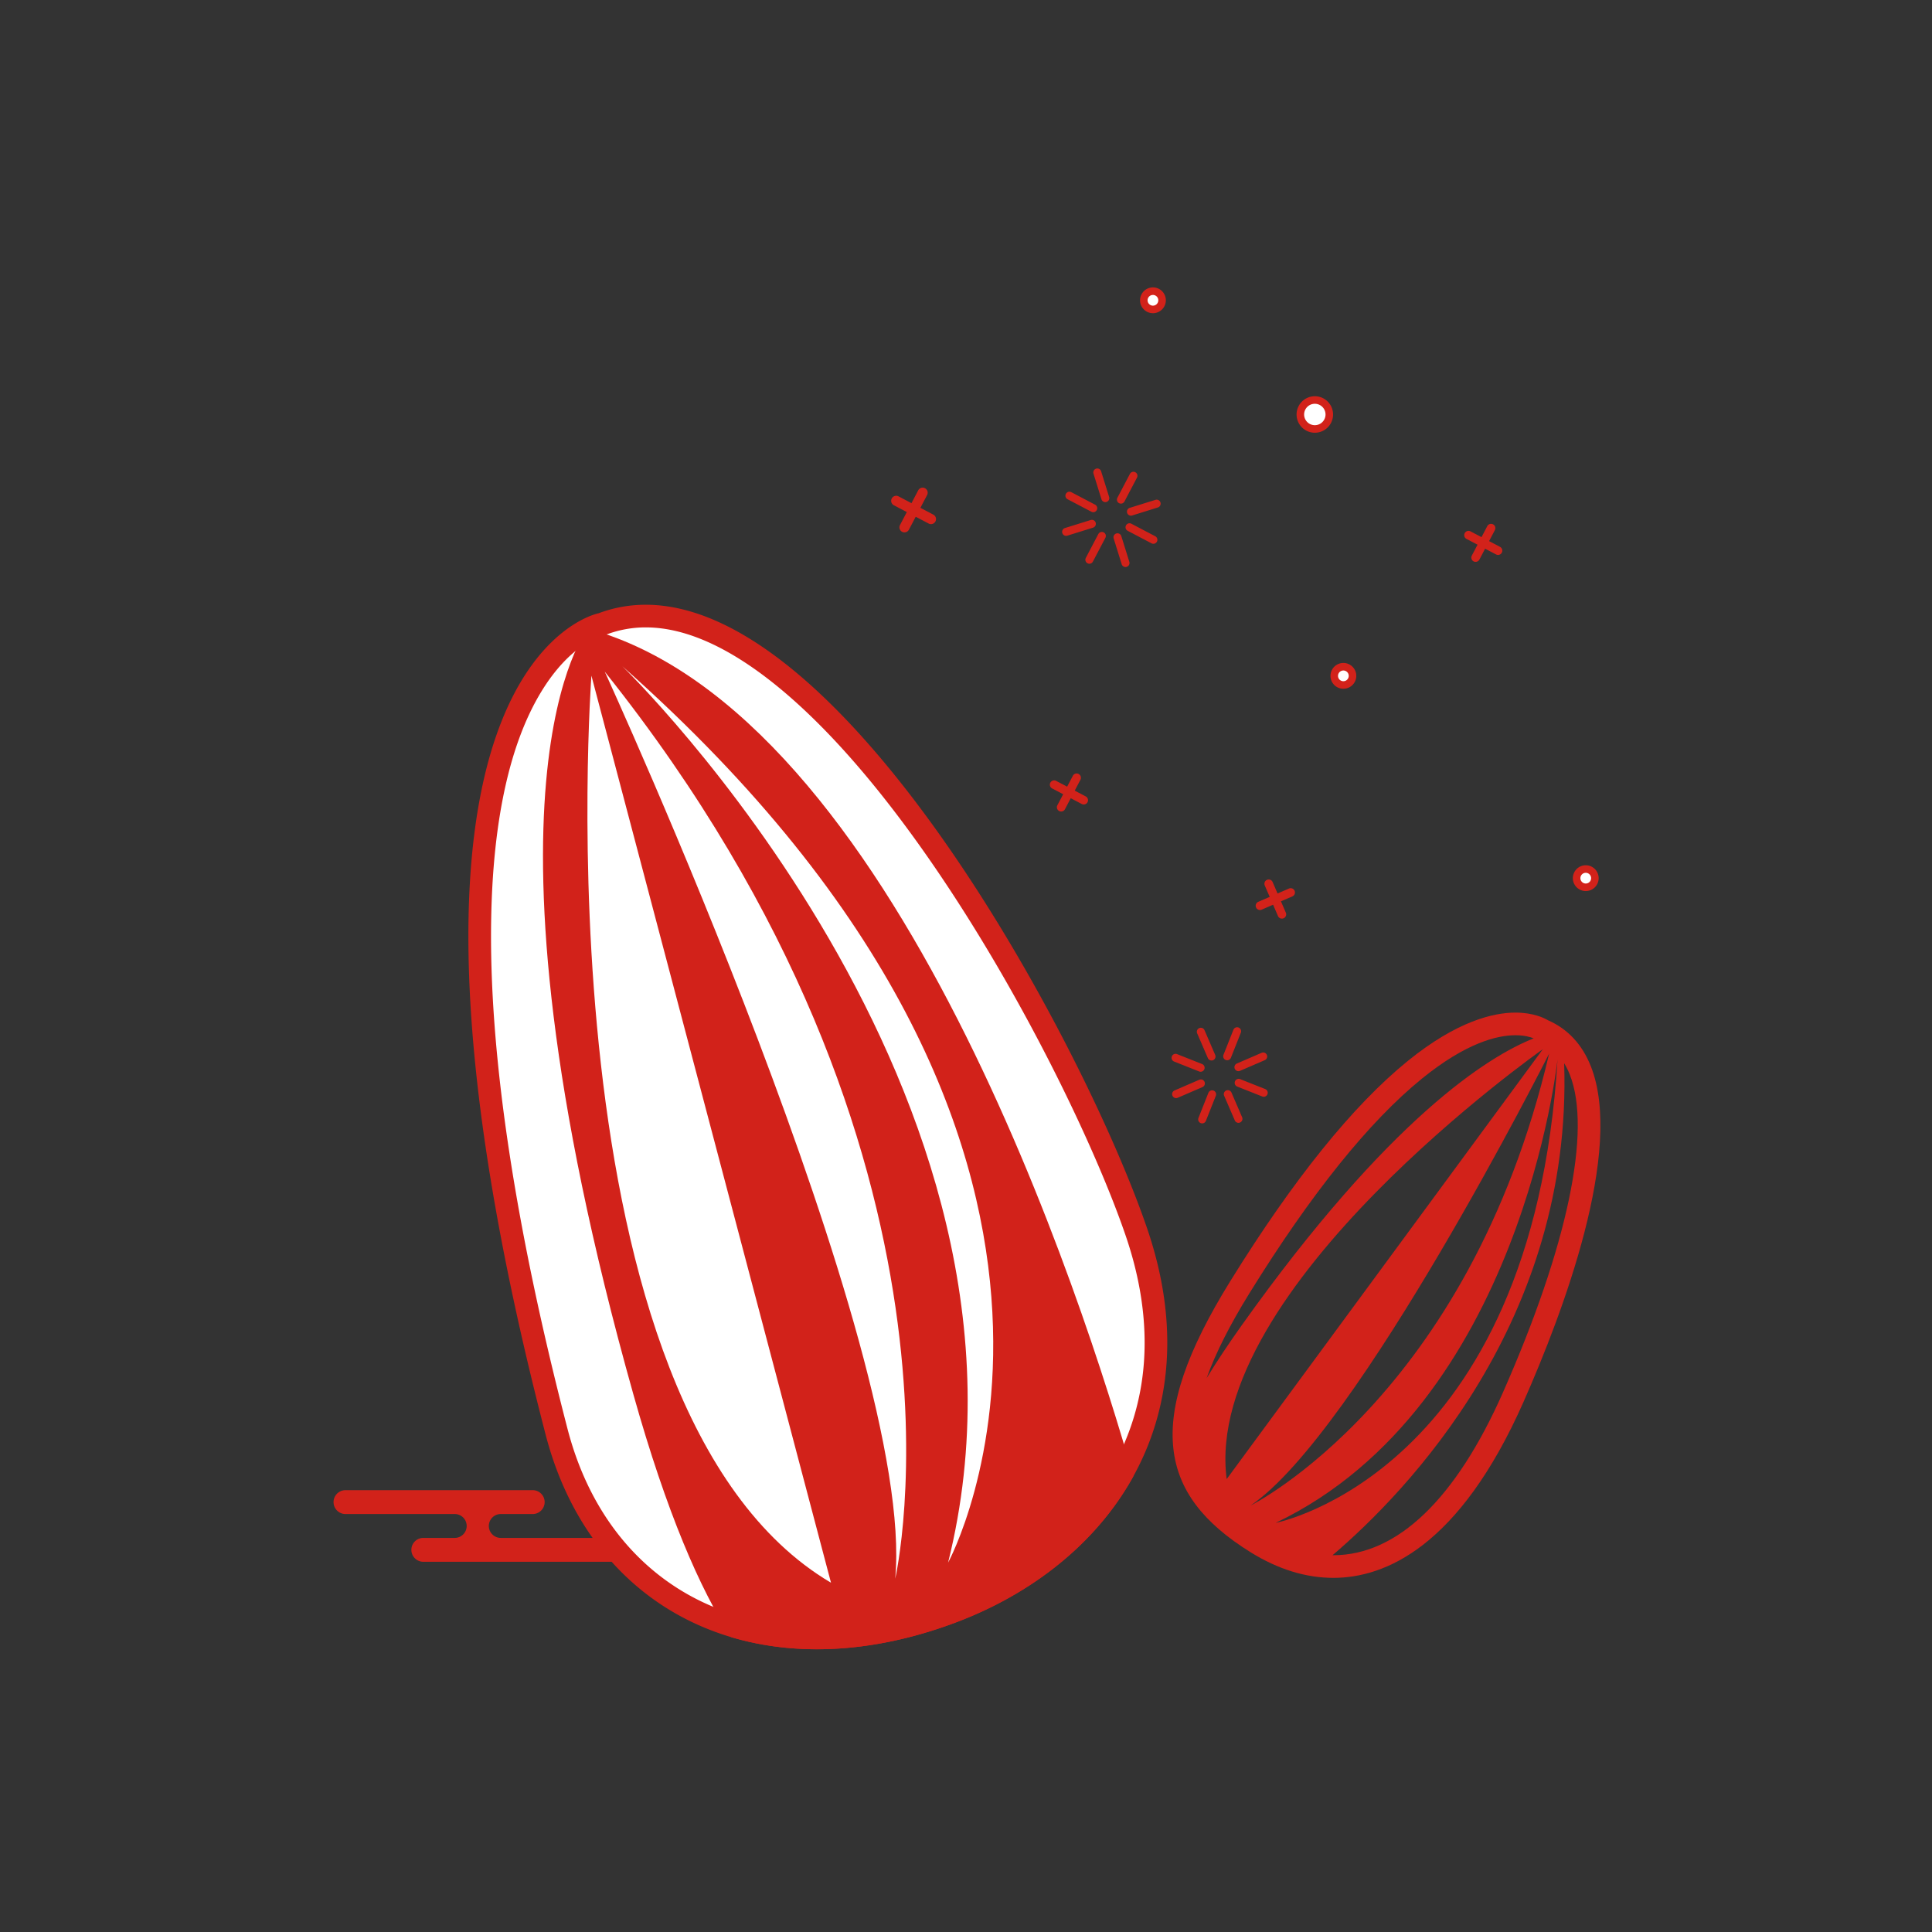 <?xml version="1.0" standalone="no"?><!DOCTYPE svg PUBLIC "-//W3C//DTD SVG 1.1//EN" "http://www.w3.org/Graphics/SVG/1.1/DTD/svg11.dtd"><svg t="1523585264228" class="icon" style="" viewBox="0 0 1024 1024" version="1.1" xmlns="http://www.w3.org/2000/svg" p-id="2676" xmlns:xlink="http://www.w3.org/1999/xlink" width="200" height="200"><rect x="0" y="0" width="1024" height="1024" fill="#333333" stroke="none"/><defs><style type="text/css"></style></defs><path d="M323.593 815.12h-58.176a6.326 6.326 0 0 1 0-12.652h16.929a6.326 6.326 0 1 0 0-12.652h-99.343a6.327 6.327 0 0 0 0 12.652h58.022a6.326 6.326 0 0 1 0 12.652h-16.776a6.327 6.327 0 0 0 0 12.652h99.344a6.326 6.326 0 0 0 0-12.652z" fill="#D2221A" p-id="2677"></path><path d="M597.689 281.335a2.116 2.116 0 1 1 1.967-3.748l12.649 6.642a2.115 2.115 0 1 1-1.966 3.748l-12.65-6.642zM600.058 273.216a2.117 2.117 0 0 1-2.651-1.395 2.115 2.115 0 0 1 1.393-2.65l13.639-4.248a2.118 2.118 0 0 1 1.26 4.044l-13.641 4.249zM595.988 265.798a2.118 2.118 0 0 1-2.86 0.891 2.119 2.119 0 0 1-0.889-2.859l6.642-12.648a2.117 2.117 0 1 1 3.749 1.968l-6.642 12.648zM587.867 263.431a2.118 2.118 0 0 1-4.044 1.258l-4.247-13.64a2.114 2.114 0 0 1 1.393-2.65 2.112 2.112 0 0 1 2.65 1.393l4.248 13.639zM580.45 267.498a2.118 2.118 0 0 1-1.967 3.751l-12.649-6.642a2.117 2.117 0 0 1-0.89-2.858 2.115 2.115 0 0 1 2.858-0.891l12.648 6.64zM578.083 275.619a2.117 2.117 0 0 1 2.651 1.395 2.117 2.117 0 0 1-1.393 2.651l-13.64 4.246a2.115 2.115 0 0 1-2.65-1.391 2.113 2.113 0 0 1 1.392-2.65l13.64-4.251zM582.15 283.036a2.119 2.119 0 0 1 3.752 1.969l-6.641 12.649a2.117 2.117 0 1 1-3.75-1.968l6.639-12.65zM590.272 285.405a2.118 2.118 0 0 1 1.393-2.651 2.115 2.115 0 0 1 2.651 1.392l4.249 13.64a2.121 2.121 0 0 1-1.392 2.651 2.115 2.115 0 0 1-2.651-1.392l-4.25-13.64z" fill="#D2221A" p-id="2678"></path><path d="M696.875 227.359a7.586 7.586 0 0 1-3.559-0.881 7.627 7.627 0 0 1-3.758-4.511 7.629 7.629 0 0 1 0.532-5.847 7.66 7.66 0 0 1 6.8-4.106c1.247 0 2.443 0.296 3.558 0.881a7.622 7.622 0 0 1 3.759 4.511 7.619 7.619 0 0 1-0.532 5.845 7.658 7.658 0 0 1-6.8 4.108z" fill="#FFFFFF" p-id="2679"></path><path d="M696.892 214.014c0.919 0 1.803 0.219 2.627 0.652a5.633 5.633 0 0 1 2.779 3.334 5.627 5.627 0 0 1-0.395 4.322 5.661 5.661 0 0 1-5.028 3.037 5.677 5.677 0 0 1-5.014-8.308 5.667 5.667 0 0 1 5.031-3.037m-0.001-4a9.668 9.668 0 0 0-8.57 5.177c-2.482 4.729-0.662 10.575 4.066 13.058a9.668 9.668 0 0 0 13.058-4.067c2.483-4.727 0.662-10.574-4.067-13.057a9.62 9.62 0 0 0-4.487-1.111z" fill="#D2221A" p-id="2680"></path><path d="M611.08 164.004a4.769 4.769 0 0 1-2.244-0.557 4.8 4.8 0 0 1-2.37-2.844 4.805 4.805 0 0 1 0.336-3.687 4.828 4.828 0 0 1 6.531-2.035 4.808 4.808 0 0 1 2.371 2.845 4.8 4.8 0 0 1-0.337 3.687 4.826 4.826 0 0 1-4.287 2.591z" fill="#FFFFFF" p-id="2681"></path><path d="M611.09 156.325c0.459 0 0.9 0.11 1.313 0.326a2.825 2.825 0 0 1 1.392 1.67 2.815 2.815 0 0 1-0.198 2.163 2.832 2.832 0 0 1-3.832 1.192 2.818 2.818 0 0 1-1.389-1.667 2.818 2.818 0 0 1 0.198-2.163 2.83 2.83 0 0 1 2.516-1.521m0-4a6.836 6.836 0 0 0-6.059 3.661 6.835 6.835 0 0 0 2.874 9.231 6.837 6.837 0 0 0 9.233-2.874 6.835 6.835 0 0 0-2.875-9.233 6.819 6.819 0 0 0-3.173-0.785z" fill="#D2221A" p-id="2682"></path><path d="M712.016 363.059a4.769 4.769 0 0 1-2.244-0.557 4.8 4.8 0 0 1-2.37-2.844 4.807 4.807 0 0 1 0.336-3.688 4.83 4.83 0 0 1 6.531-2.034 4.808 4.808 0 0 1 2.371 2.845 4.808 4.808 0 0 1-0.337 3.688 4.83 4.83 0 0 1-4.287 2.59z" fill="#FFFFFF" p-id="2683"></path><path d="M712.026 355.38c0.458 0 0.899 0.11 1.312 0.326 0.672 0.353 1.166 0.946 1.392 1.669s0.155 1.491-0.198 2.164a2.832 2.832 0 0 1-3.832 1.192 2.818 2.818 0 0 1-1.389-1.667 2.825 2.825 0 0 1 0.197-2.164 2.834 2.834 0 0 1 2.518-1.52m-0.001-4a6.837 6.837 0 0 0-6.059 3.66 6.836 6.836 0 0 0 2.874 9.232 6.837 6.837 0 0 0 9.233-2.874 6.835 6.835 0 0 0-2.875-9.233 6.8 6.8 0 0 0-3.173-0.785z" fill="#D2221A" p-id="2684"></path><path d="M840.479 470.283a4.786 4.786 0 0 1-2.245-0.556 4.844 4.844 0 0 1-2.032-6.532 4.83 4.83 0 0 1 6.531-2.034 4.846 4.846 0 0 1 2.034 6.533 4.83 4.83 0 0 1-4.288 2.589z" fill="#FFFFFF" p-id="2685"></path><path d="M840.492 462.604a2.843 2.843 0 0 1 2.505 4.159 2.837 2.837 0 0 1-3.833 1.194 2.84 2.84 0 0 1 1.328-5.353m-0.001-4a6.84 6.84 0 0 0-6.06 3.661 6.837 6.837 0 0 0 6.048 10.018 6.837 6.837 0 0 0 6.059-3.661 6.837 6.837 0 0 0-6.047-10.018zM473.764 267.804a2.665 2.665 0 0 1-1.121-3.6 2.665 2.665 0 0 1 3.601-1.121l18.442 9.684a2.665 2.665 0 0 1 1.121 3.601 2.665 2.665 0 0 1-3.6 1.121l-18.443-9.685z" fill="#D2221A" p-id="2686"></path><path d="M486.706 259.823a2.668 2.668 0 0 1 4.722 2.48l-9.685 18.443a2.667 2.667 0 0 1-3.601 1.121 2.665 2.665 0 0 1-1.121-3.601l9.685-18.443zM557.666 417.897a2.267 2.267 0 0 1-0.955-3.061 2.27 2.27 0 0 1 3.063-0.954l15.688 8.237a2.268 2.268 0 0 1 0.953 3.063 2.27 2.27 0 0 1-3.063 0.952l-15.686-8.237z" fill="#D2221A" p-id="2687"></path><path d="M568.672 411.11a2.27 2.27 0 0 1 4.017 2.11l-8.237 15.687a2.27 2.27 0 0 1-3.063 0.954 2.27 2.27 0 0 1-0.954-3.064l8.237-15.687zM777.287 285.647a2.269 2.269 0 0 1-0.954-3.062 2.27 2.27 0 0 1 3.063-0.954l15.687 8.236a2.268 2.268 0 0 1-2.109 4.015l-15.687-8.235z" fill="#D2221A" p-id="2688"></path><path d="M788.294 278.86a2.268 2.268 0 1 1 4.016 2.109l-8.236 15.686a2.27 2.27 0 0 1-4.017-2.109l8.237-15.686z" fill="#D2221A" p-id="2689"></path><path d="M657.239 567.571a2.115 2.115 0 1 1-1.679-3.885l13.114-5.669a2.117 2.117 0 0 1 2.783 1.104 2.115 2.115 0 0 1-1.103 2.782l-13.115 5.668zM652.41 560.629a2.117 2.117 0 1 1-3.938-1.562l5.264-13.279a2.118 2.118 0 0 1 3.938 1.56l-5.264 13.281zM644.082 559.134a2.117 2.117 0 1 1-3.887 1.68l-5.668-13.114a2.116 2.116 0 0 1 1.104-2.781 2.114 2.114 0 0 1 2.783 1.103l5.668 13.112zM637.139 563.966a2.117 2.117 0 0 1-1.561 3.936l-13.281-5.267a2.115 2.115 0 0 1-1.187-2.747 2.113 2.113 0 0 1 2.748-1.188l13.281 5.266zM635.643 572.291a2.122 2.122 0 0 1 2.787 1.104 2.12 2.12 0 0 1-1.104 2.784l-13.114 5.667a2.117 2.117 0 0 1-2.783-1.104 2.115 2.115 0 0 1 1.104-2.783l13.11-5.668zM640.475 579.235a2.12 2.12 0 0 1 2.751-1.188 2.12 2.12 0 0 1 1.188 2.75l-5.266 13.279a2.118 2.118 0 0 1-2.748 1.188 2.115 2.115 0 0 1-1.188-2.748l5.263-13.281zM648.802 580.73a2.118 2.118 0 0 1 3.887-1.682l5.669 13.114a2.123 2.123 0 0 1-1.104 2.785 2.116 2.116 0 0 1-2.783-1.105l-5.669-13.112zM655.746 575.899a2.117 2.117 0 1 1 1.561-3.937l13.281 5.264a2.117 2.117 0 1 1-1.561 3.937l-13.281-5.264z" fill="#D2221A" p-id="2690"></path><path d="M668.716 482.138a2.268 2.268 0 0 1-2.981-1.182 2.27 2.27 0 0 1 1.182-2.982l16.265-7.029a2.267 2.267 0 0 1 1.798 4.163l-16.264 7.03z" fill="#D2221A" p-id="2691"></path><path d="M670.351 469.31a2.268 2.268 0 1 1 4.165-1.799l7.029 16.263a2.27 2.27 0 0 1-4.166 1.8l-7.028-16.264z" fill="#D2221A" p-id="2692"></path><path d="M432.99 868.141c-68.67-0.005-120.262-40.876-138.008-109.33-28.577-110.234-42.234-202.53-40.594-274.324 1.212-53.037 10.624-94.072 27.975-121.964 17.024-27.367 35.86-31.542 36.049-31.582 0.341-0.064 0.623-0.147 0.947-0.269a64.953 64.953 0 0 1 22.915-4.144c23.654 0 50.054 12.354 78.469 36.718 24.998 21.434 51.103 51.721 77.59 90.02 48.552 70.202 87.958 152.82 104.025 199.875 15.84 46.391 13.297 90.39-7.354 127.239-18.323 32.694-50.583 58.996-90.836 74.059-24.295 9.091-48.24 13.701-71.164 13.701l-0.014 0.001z" fill="#FFFFFF" p-id="2693"></path><path d="M342.273 332.528c22.18 0 47.267 11.868 74.563 35.273 24.607 21.1 50.366 51.002 76.561 88.877 48.226 69.73 87.344 151.726 103.282 198.4 7.978 23.363 11.205 46.028 9.594 67.366-1.48 19.598-7.033 38.103-16.504 55.002-17.631 31.459-48.777 56.807-87.705 71.372-23.622 8.84-46.862 13.321-69.076 13.321-65.761 0-115.181-39.191-132.199-104.835-28.247-108.961-41.851-200.228-40.434-271.264 1.037-51.991 9.957-92.16 26.511-119.39 15.086-24.815 31.038-29.4 32.7-29.819 0.768-0.121 1.14-0.259 1.901-0.544a59.019 59.019 0 0 1 20.806-3.759m0-12c-8.47 0-16.822 1.447-25.023 4.526 0 0-134.365 25.252-28.076 435.262 18.873 72.8 74.463 113.824 143.816 113.824 23.178 0 47.881-4.577 73.281-14.082 79.525-29.758 137.133-105.276 101.766-208.856-32.792-96.032-158.005-330.674-265.764-330.674z" fill="#D2221A" p-id="2694"></path><path d="M506.271 860.059c40.056-14.988 74.544-41.592 94.398-77.538-26.006-91.593-126.064-404.874-289.098-449.334 0 0-67.083 81.558 24.128 405.86 17.699 62.93 35.381 103.296 51.8 128.662 34.889 10.402 75.855 8.409 118.772-7.65z" fill="#D2221A" p-id="2695"></path><path d="M313.462 358.118S284.53 746.792 440.45 838.883L313.462 358.118zM320.522 355.977s165.285 359.99 153.959 480.748c0 0 51.793-222.807-153.959-480.748z" fill="#FFFFFF" p-id="2696"></path><path d="M329.866 353.144s234.471 226.723 172.644 475.08c0 0 118.694-217.259-172.644-475.08z" fill="#FFFFFF" p-id="2697"></path><path d="M843.193 565.188c-4.595-11.621-12.25-19.843-22.761-24.445-1.918-1.148-7.701-4.044-17.229-4.044-11.604 0-30.919 4.444-57.032 25.613-29.066 23.565-60.724 62.837-94.092 116.724-23.197 37.463-32.777 65.724-30.15 88.938 2.443 21.583 15.502 39.018 41.096 54.866 14.425 8.932 29.119 13.461 43.674 13.463h0.009c27.189 0 66.756-16.209 100.854-93.408 20.869-47.247 53.248-133.158 35.631-177.707z m-25.475-9.071l-167.56 227.838c-13.02-100.954 167.56-227.838 167.56-227.838z m3.36 2.307c-42.721 182.177-158.306 239.577-158.306 239.577 56.905-38.402 158.306-239.577 158.306-239.577z m4.446 3.053c-13.323 219.408-149.412 245.682-149.412 245.682 130.247-62.203 149.412-245.682 149.412-245.682zM662.283 685.354c32.658-52.742 63.426-91.004 91.446-113.72 23.382-18.956 39.811-22.936 49.475-22.936 4.786 0 7.981 0.96 9.666 1.654-24.042 9.569-76.395 42.027-154.788 152.152-7.258 10.195-13.38 19.461-18.533 27.899 4.742-13.235 12.295-28.19 22.734-45.049z m134.303 52.692c-24.925 56.43-56.004 86.256-89.878 86.256h-0.007c-0.139 0-0.278-0.007-0.417-0.009 39.31-33.518 127.269-124.14 122.757-260.762 1.126 1.844 2.122 3.864 2.993 6.068 11.694 29.574-1.227 90.969-35.448 168.447z" fill="#D2221A" p-id="2698"></path></svg>